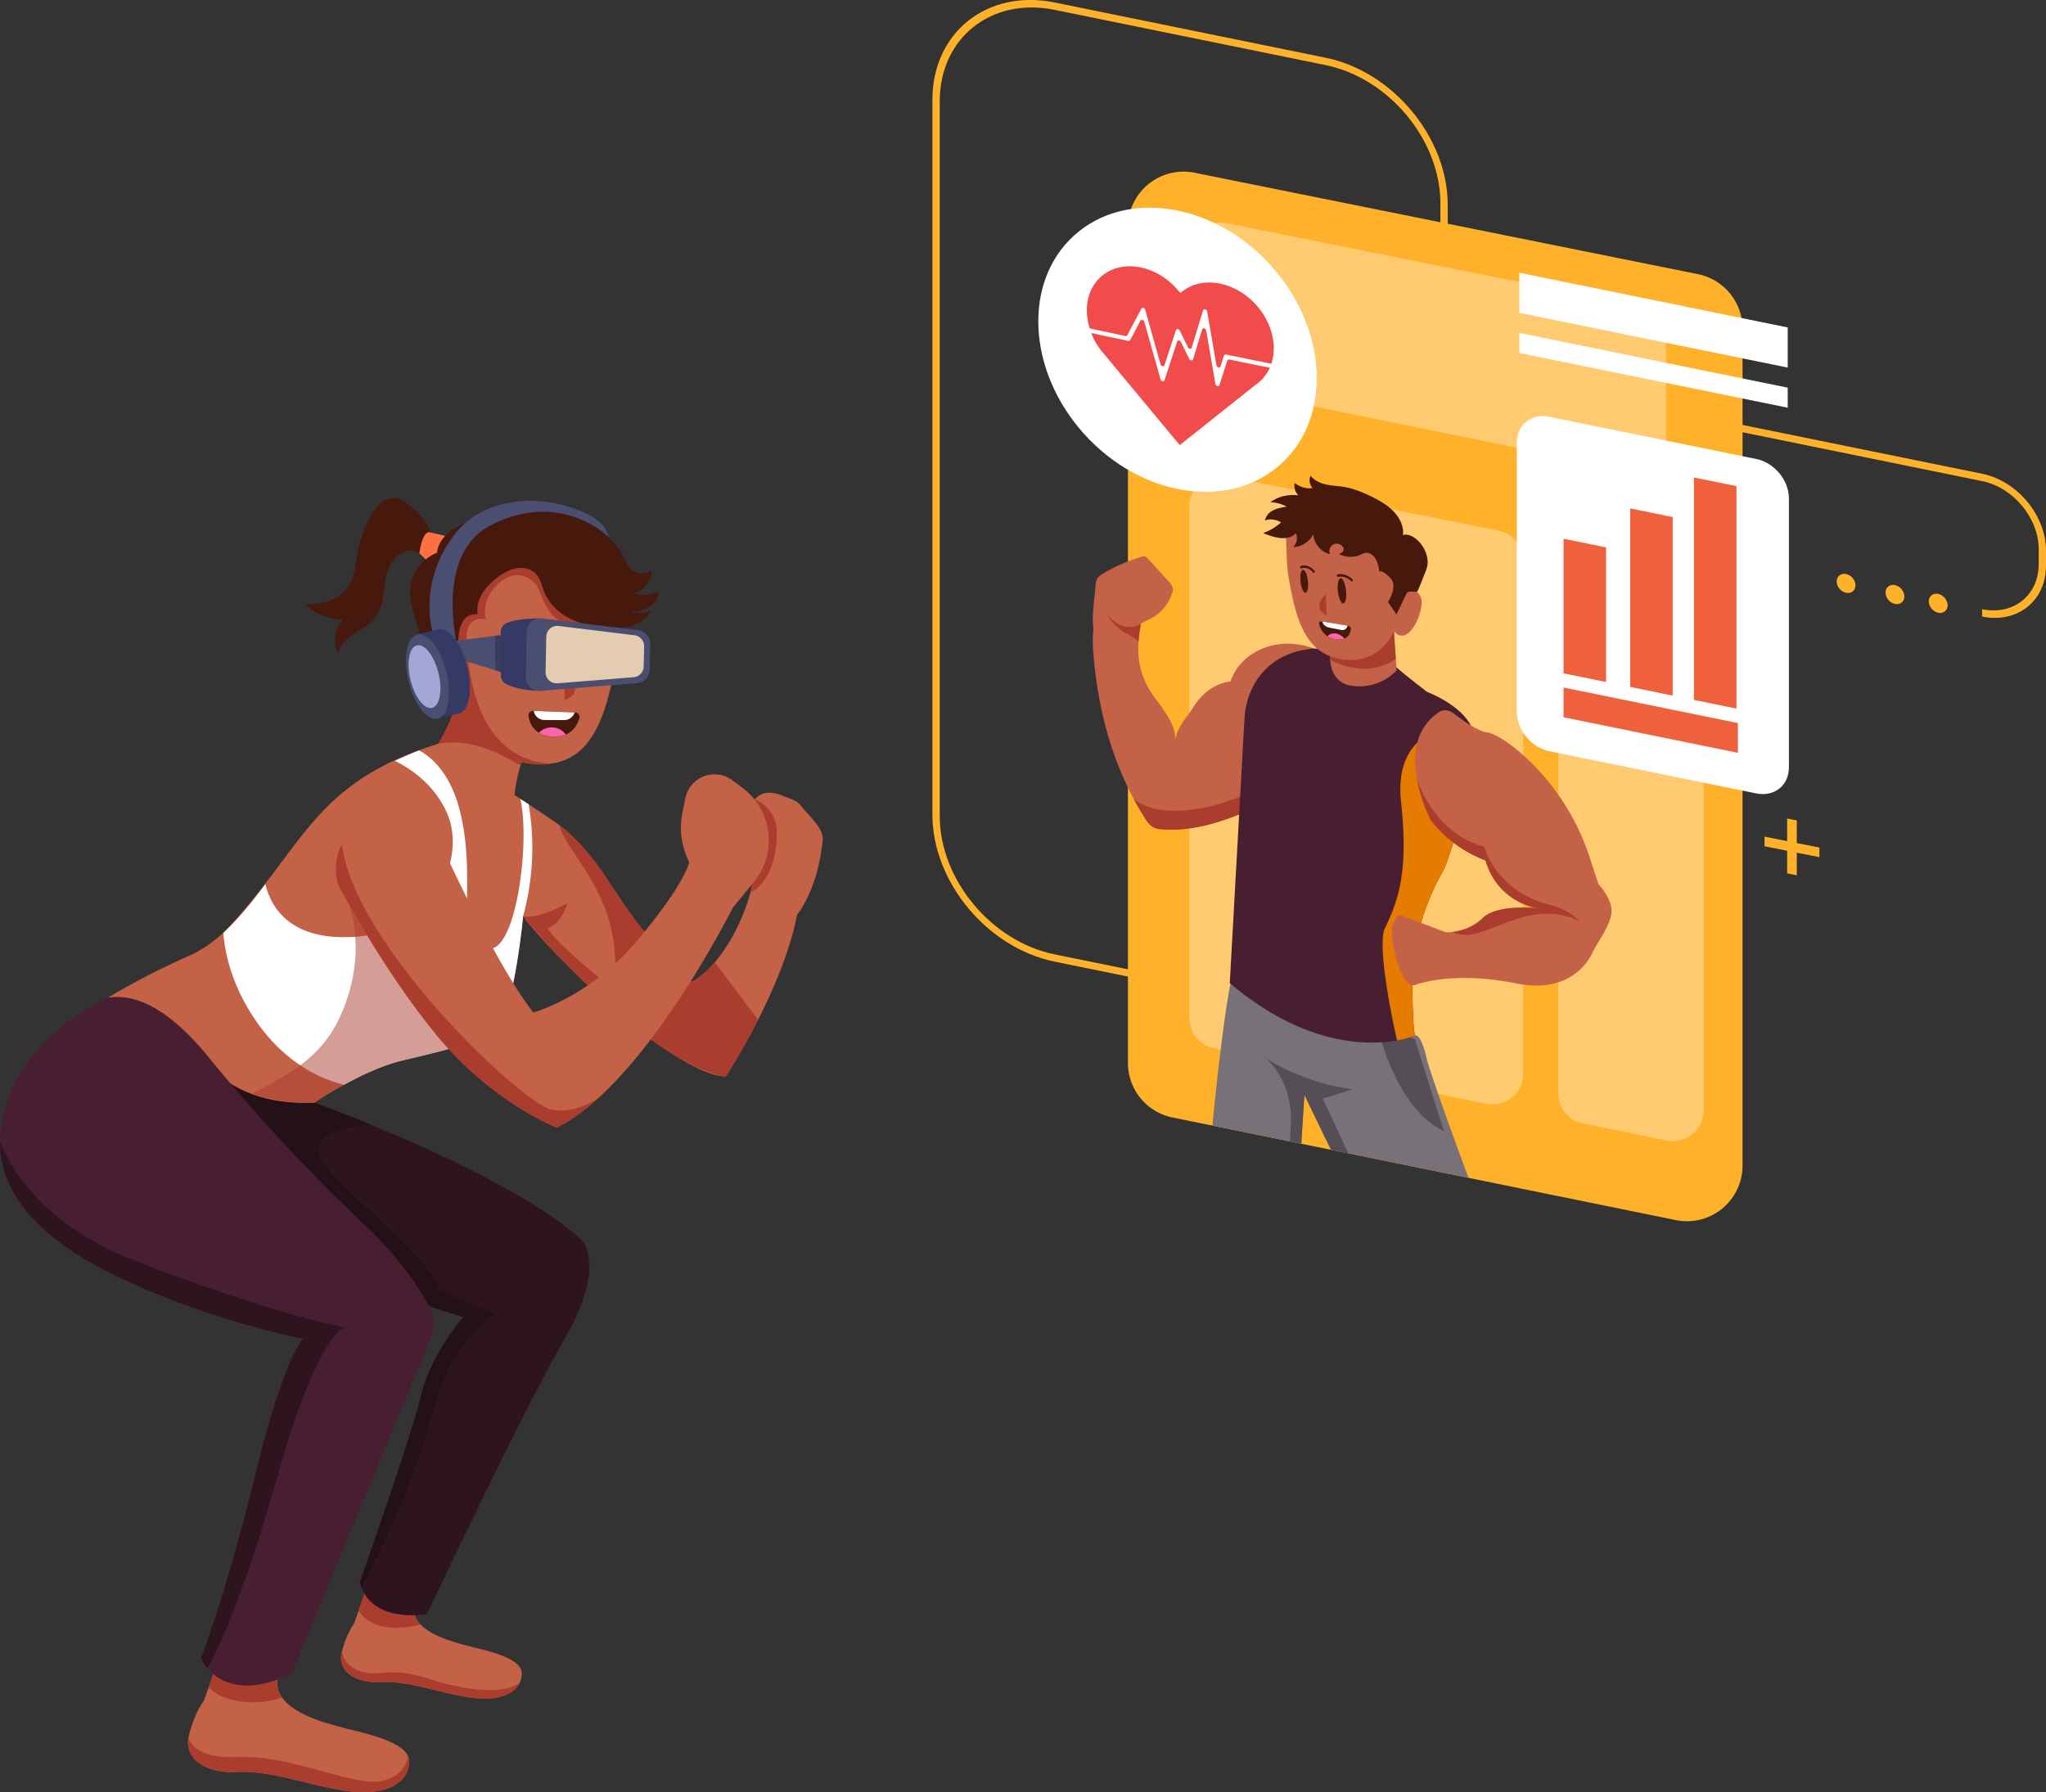 <svg xmlns="http://www.w3.org/2000/svg" viewBox="0 0 1723.78 1510.21"><rect x="0" y="0" width="1723.78" height="1510.21" fill="#333333" stroke="none"/><defs><linearGradient id="linear-gradient" x1="1306" y1="691.69" x2="790.63" y2="691.69" gradientUnits="userSpaceOnUse"><stop offset="0"/><stop offset=".07" stop-color="#131313"/><stop offset=".54" stop-color="#919191"/><stop offset=".85" stop-color="#e0e0e0"/><stop offset="1" stop-color="#fff"/></linearGradient><linearGradient id="linear-gradient-2" x1="1073.11" y1="502.9" x2="557.74" y2="502.9" gradientUnits="userSpaceOnUse"><stop offset="0" stop-color="#dfdddb"/><stop offset=".47" stop-color="#e7a56e"/><stop offset=".83" stop-color="#ed7c1f"/><stop offset="1" stop-color="#ef6c00"/></linearGradient><filter id="luminosity-noclip" x="692.28" y="-9192" width="618.33" height="32766" filterUnits="userSpaceOnUse" color-interpolation-filters="sRGB"><feFlood flood-color="#fff" result="bg"/><feBlend in="SourceGraphic" in2="bg"/></filter><filter id="luminosity-noclip-2" x="692.28" y="381.91" width="618.33" height="619.56" filterUnits="userSpaceOnUse" color-interpolation-filters="sRGB"><feFlood flood-color="#fff" result="bg"/><feBlend in="SourceGraphic" in2="bg"/></filter><mask id="mask" x="692.28" y="-9192" width="618.33" height="32766" maskUnits="userSpaceOnUse"/><mask id="mask-2" x="459.39" y="193.12" width="618.33" height="619.56" maskUnits="userSpaceOnUse"><g style="filter:url(#luminosity-noclip-2)"><g style="mask:url(#mask)" transform="translate(-232.89 -188.79)"><path style="fill:url(#linear-gradient);mix-blend-mode:multiply" d="m692.28 717.77.55 45.29 617.35 238.41.43-619.56-618.33 335.86z"/></g></g></mask><style>.cls-4{fill:#ffb129}.cls-5{fill:#c36247}.cls-6{fill:#ab3d2f}.cls-7{fill:#2e141f}.cls-9{fill:#fff}.cls-10{fill:#471f30}.cls-12{fill:#47180c}.cls-14{fill:#ff63ae}.cls-15{fill:#4a4f72}.cls-16{fill:#343a63}.cls-20{fill:#ffca70}.cls-22{fill:#564e56}.cls-25{fill:#ef613d}</style></defs><g style="isolation:isolate"><g id="Layer_2" data-name="Layer 2"><path id="plus" class="cls-4" d="m1532.87 714.19-19.07-3.8v-19.06l-8.11-1.61v19.06l-19.06-3.8v8.12l19.06 3.79v19.07l8.11 1.61v-19.06l19.07 3.79v-8.11z"/><path class="cls-5" d="M672.5 1598.88a17.78 17.78 0 0 1-1.79 7.93c-4.62 9.51-18.09 15.19-38.47 12.8-25.57-3-54.37-14.73-77.28-13.39s-38.21-9.37-34.09-25.42l.12-.49c4.12-15.71 10.16-23.26 10.16-23.26l3.82-10.86 5.59-15.89c20.57-14.39 42 8.35 42 8.35-2.44 7.74-.11 13.95 4.58 18.93 10.57 11.17 33.06 16.13 40.38 18.21 10.6 3.01 44.98 9.03 44.98 23.09Z" transform="translate(-232.89 -188.79)"/><path class="cls-6" d="M587.16 1557.58a68.59 68.59 0 0 1-30.46 2 32.6 32.6 0 0 1-21.73-13.4l5.59-15.89c20.57-14.39 42 8.35 42 8.35-2.42 7.75-.09 13.96 4.6 18.94ZM670.71 1606.82c-4.62 9.51-18.09 15.19-38.47 12.8-25.57-3-54.37-14.73-77.28-13.39s-38.21-9.37-34.09-25.42l.12-.49c1.17 5.74 4.67 12.83 14.44 16.38 18 6.55 22.37-4.91 60 7.09 29.44 9.38 60.87 13.44 75.28 3.03Z" transform="translate(-232.89 -188.79)"/><path class="cls-7" d="M709.22 1315.69C672.39 1379.53 592.58 1549 592.58 1549s-43.46 7.8-55-22.26a37.89 37.89 0 0 1-1.48-4.76s43-121.53 51.56-157.14 35.61-66.29 35.61-66.29l-178-55.24-105.58-132.6s23.33-83.48 82.26-54 76.1 61.29 76.1 61.29 19.05 6.88 46.62 18.23c52.23 21.49 135 59 176.82 96 0-.01 24.51 19.63-12.27 83.46Z" transform="translate(-232.89 -188.79)"/><path d="M651.1 1296.87s-36.83 15.56-54 82.66c-13.79 53.87-46 122-59.5 147.17a37.89 37.89 0 0 1-1.48-4.76s43-121.53 51.56-157.14 35.61-66.29 35.61-66.29l-178-55.24-105.58-132.6s23.33-83.48 82.26-54 76.08 61.33 76.08 61.33 19.05 6.88 46.62 18.23c-22.64 2.28-59.34 10.66-36 37 31.93 36 89.22 78.58 93.3 102.31Z" transform="translate(-232.89 -188.79)" style="fill:#241017"/><path class="cls-5" d="M925.87 898.05c-4.16 41.08-21.45 61.62-21.45 61.62-8.67 45.72-37.65 101.23-60.16 136.27-47.79-2.44-154.73-112-170.65-135.05-3.62 28.14-5.84 58.42-17.19 84.72-17.54 25.7-51.37 27.38-84.71 36.83-21.78 4.24-61.82 26.58-73.66 35.6-112.94 4.61-106.52-95.88-174.31-88.4 1-.63 27.75-17.52 68.73-35.59 10.27-4.54 19.66-11.16 28.5-19.2 68.08-70.61 73.72-126.09 181.16-159.37.41 2 78.08 51.62 101.84 68.41 25.39 20 36.29 40 55.57 68.41 23.33 34.38 56.48 63.84 56.48 63.84 28.36-16.25 46.73-60.85 50.34-81l-9.83-38.05c4.83-16.61 6.82-47.11 32.48-39 5.44 2.38 15 4.51 18.63 9.61 5.63 7.75 20.49 19.3 18.23 30.35Z" transform="translate(-232.89 -188.79)"/><path class="cls-6" d="M871.57 1048.15a574.57 574.57 0 0 1-13.45 24.9c-8.07 14.13-13.86 22.89-13.86 22.89-29.26-5.55-63.26-29.31-93.19-55.41q-1.79-1.54-3.54-3.12c18.34-87.56-35.46-124.31-43.53-153.52 25.4 20 36.3 40 55.58 68.41 23.33 34.38 56.48 63.84 56.48 63.84a87.19 87.19 0 0 0 19.11-16.45Z" transform="translate(-232.89 -188.79)"/><path class="cls-9" d="M673.61 960.89v.41c-.07.65-.21 2.05-.43 4 0 .21 0 .43-.07.66 0 .44-.1.92-.16 1.42l-.06.49c0 .39-.08.8-.13 1.23l-.06.5v.2c0 .26 0 .52-.08.78l-.09.69c0 .34-.07.67-.12 1q-.15 1.28-.33 2.67c0 .23 0 .45-.08.68-.17 1.39-.36 2.86-.57 4.39a6.18 6.18 0 0 1-.07.62c-.09.62-.17 1.26-.26 1.9 0 .24-.07.48-.09.71-.08.53-.15 1.06-.22 1.61-.14.94-.27 1.91-.42 2.89s-.32 2.22-.48 3.34c-.09.57-.17 1.14-.26 1.71q-.46 3-1 6.11l-.3 1.76c0 .19-.06.39-.1.58-.49 2.93-1 5.88-1.57 8.8-.19 1-.39 2.08-.6 3.11s-.46 2.25-.69 3.36-.46 2.13-.69 3.17c-.11.53-.24 1-.35 1.57l-.36 1.56c-.12.5-.24 1-.37 1.52-.25 1-.49 2-.74 3s-.48 1.81-.72 2.68c-1 3.63-2.07 7-3.19 9.94-.14.39-.29.76-.44 1.13v.11c-.17.4-.33.8-.5 1.18 0 .11-.09.21-.13.32-.12.27-.24.54-.37.81l-.53 1.13c-.16.33-.33.64-.49.95-2.92 5.5-7.71 10.06-13.84 14-17.12 10.87-44.66 16.53-70.86 22.86-17.36 4.19-35.33 12.76-49.16 20.44a117.14 117.14 0 0 1-34.59-15l-2.06-1.35c-13.45-9-27.67-22.19-40.24-41.7-17.09-26.53-23.19-51-24.7-69.94 12.58-11.45 24-25.78 35.44-41.08 4.78 19.63 19.64 43.54 63.46 44.68h1.92c3.57 0 7-.07 10.38-.31a103.93 103.93 0 0 0 25.94-5.13 88.67 88.67 0 0 0 9.71-3.94c41.47-19.67 54.71-65.92 41.55-95.38-10.78-24.11-30.55-37.28-43.8-43.76 7.71-3.69 14.7-6.64 20.33-8.86 11.82 6.4 28.3 21.48 35.74 56.71 12.28 58.11-6.55 99 20.46 109.68 24.74 9.74 37.8-87.62 29.13-125.44l7 4.4a219.48 219.48 0 0 1-4.69 94.43Z" transform="translate(-232.89 -188.79)"/><path class="cls-5" d="M577.61 1673c0 17.18-18 29-49.26 25.37s-66.5-18-94.54-16.37c-26.86 1.57-45.13-10.38-42.21-28.66.13-.8.3-1.62.51-2.45 5-19.64 12.58-29 12.58-29l4-11.27 7.55-21.47c25.17-17.6 51.41 10.23 51.41 10.23-2.5 7.87-.94 14.45 3 19.94 11.32 15.94 42.41 22.75 52 25.49 11.84 3.36 48 9.82 54.12 24a10.53 10.53 0 0 1 .84 4.19Z" transform="translate(-232.89 -188.79)"/><path class="cls-6" d="M858.13 1073.05c-8.08 14.12-13.87 22.89-13.87 22.89-71.21-13.5-170.65-135.05-170.65-135.05 12.69 2.87 37.24-11 37.24-11-4.91 17.18-16.37 21.28-16.37 21.28C702.67 988.32 814 1075.89 833.62 1080c8.05 1.66 16.77-2 24.51-6.95ZM470.58 1619.23a74.2 74.2 0 0 1-30.64 3.66c-16.53-1.27-25.95-6.81-31.29-12.36l7.55-21.47c25.17-17.6 51.41 10.23 51.41 10.23-2.5 7.87-.94 14.45 2.97 19.94ZM577.61 1673c0 17.18-18 29-49.26 25.37s-66.5-18-94.54-16.37c-26.86 1.57-45.13-10.38-42.21-28.66 3 7.61 12.36 17.33 40.7 16 45.84-2.19 97.12 25.1 122.23 20.19 15.42-3 20.54-13.25 22.2-20.69a10.53 10.53 0 0 1 .88 4.16Z" transform="translate(-232.89 -188.79)"/><path class="cls-10" d="m595.92 1316.09-117.51 283.2c-41.41 19.44-61.88 5.72-70.61-4.72a34.54 34.54 0 0 1-5.51-8.78s20.88-52.79 45.43-153.46 40.51-115.41 40.51-115.41-82.25-16-159.59-54c-62-30.51-95.61-67.32-95.75-111.72a103.59 103.59 0 0 1 6.12-34.38c20.88-60.15 84.71-87.17 84.71-87.17 29.94-5.25 59.88 19.39 84.34 49.3a1505 1505 0 0 0 133.5 143.41c28.38 26.69 44.85 52.42 53 67.48a30.55 30.55 0 0 1 1.36 26.25Z" transform="translate(-232.89 -188.79)"/><path class="cls-7" d="M524.23 1307.51c-.54 0-22.54.79-58.09 126.86-25.32 89.74-46.18 137.83-58.34 160.2a34.54 34.54 0 0 1-5.51-8.78s20.88-52.79 45.43-153.46 40.51-115.41 40.51-115.41-82.25-16-159.59-54c-62-30.51-95.61-67.32-95.75-111.72 12.13 29 42 72.33 115.39 100.67 117.59 45.4 174.92 55.46 175.95 55.64Z" transform="translate(-232.89 -188.79)"/><path class="cls-6" d="M522.65 934.28c-2-7.81-1.91-16.5.78-26.17.9-3.26.48 5.8-.78 26.17ZM751.07 1040.53c-4.81-4.18-9.49-8.42-14.05-12.66 4.34 2.47 8.07 4.67 10.66 6.28a7.1 7.1 0 0 1 3.39 6.38Z" transform="translate(-232.89 -188.79)"/><path d="M642.58 1059.58c-17.12 10.87-44.66 16.53-70.86 22.86-17.36 4.19-35.33 12.76-49.16 20.44C508 1111 498.05 1118 498.05 1118a147.06 147.06 0 0 1-47.34-6.12l-.92-.28c-1.35-.41-2.69-.85-4.06-1.32 13-7.18 27.18-14.1 40.18-23.83 13.19-9.86 25.19-22.6 33.7-41.43 11.47-25.39 13.94-48.24 12.56-66.88-2.3-31-15.29-50.43-15.29-50.43l.54-1.64 50.4 43 68.55 58.49Z" transform="translate(-232.89 -188.79)" style="opacity:.5;fill:#ab3d2f;mix-blend-mode:multiply"/><path class="cls-6" d="M887.36 890.64c0 24.39-8.51 43.57-22.45 50.51 1-3.79 1.45-6 1.45-6l-9.83-38.05 6.78-25.75a19.39 19.39 0 0 1 5.43-9.17c7.74 3.54 18.62 11.58 18.62 28.46Z" transform="translate(-232.89 -188.79)"/><path class="cls-5" d="M880.34 902.57A55.48 55.48 0 0 1 868.05 932l-17.66 21.49s-53.5 107-114.53 161.62c-11.18 10-22.61 18.25-34 23.76 0 0-54-20.87-100.67-77.34S517.7 933.89 517.7 933.89s-5.87-16.95 3.29-33.75c3.41-6.25 8.91-12.48 17.57-17.81 31.92-19.64 55.25 2.45 66.3 18.41 0 0 45.42 100.67 77.34 141.18 0 0 46.66-12.28 87.17-60.15s44.19-66.3 44.19-66.3l-1.45-3.27a64.29 64.29 0 0 1-4.23-39l2.44-11.86a25.07 25.07 0 0 1 19-19.42 25.13 25.13 0 0 1 20.51 4.32l8.45 6.29a55.34 55.34 0 0 1 22.06 50.04Z" transform="translate(-232.89 -188.79)"/><path class="cls-6" d="M735.86 1115.15c-11.18 10-22.61 18.25-34 23.76 0 0-54-20.87-100.67-77.34S517.7 933.89 517.7 933.89s-5.87-16.95 3.29-33.75c10 84.3 149 215.86 175.13 223.22 13.47 3.79 28.23-1.73 39.74-8.21Z" transform="translate(-232.89 -188.79)"/><path class="cls-5" d="M671.88 832.29A127 127 0 0 0 666 878.1s-55.59-12-63-54.46a54.5 54.5 0 0 1-.8-8.15s18.35-28.24 20.8-61.39c0 0 65.07 11 66.3 45.42 0 0-10.46 11.48-17.42 32.77Z" transform="translate(-232.89 -188.79)"/><path class="cls-6" d="M689.3 799.52s-11 12.78-18 34.11c-10-4.6-36.7-23.94-69.16-18.15-.46-2.59.07 2.84 0 0 0 0 18.42-28.24 20.87-61.39-.01.01 65.06 11.06 66.29 45.43Z" transform="translate(-232.89 -188.79)"/><path class="cls-12" d="M595.45 637.47s-1.09-10.91-21.28-25.65-37.65 19.65-42 54.57-42 31.65-42 31.65c8.31 8.27 20.3 13.24 32 12.41a27.15 27.15 0 0 0-4.83 29c1.9-7.35 8.18-12.67 14.5-16.88s13.23-8 17.68-14.13c4.76-6.59 6.06-15 7.12-23.06s2.14-16.45 6.59-23.26 13.38-11.45 20.87-8.29c1.46.61 2.92 1.51 4.49 1.33a6.47 6.47 0 0 0 2.88-1.35c3.08-2.15 6-4.68 7.8-8s-1.89-5.12-3.82-8.34Z" transform="translate(-232.89 -188.79)"/><path d="m614.54 641.84-19.09-4.37s-6-3.82-9.28 17.46l13.1 12.55Z" transform="translate(-232.89 -188.79)" style="fill:#ff7043"/><path class="cls-5" d="M756.08 691c-.18 7.29-.55 15-.9 23.26v.22c0 .52 0 1-.07 1.55-.05 1-.09 2-.14 3.08v.97c-.24 5.93-1 13.43-2 20-.27 1.91-.6 3.76-.9 5.43-2.19 12-4.57 23.15-7.44 33.14-8.69 30.26-21.87 50.11-47.85 53.68a65.88 65.88 0 0 1-11.69.55c-.92 0-1.81-.13-2.73-.24-1.6-.21-3.18-.5-4.82-.72a70.3 70.3 0 0 1-7.89-1.45 67.55 67.55 0 0 1-11.91-4.11 62.64 62.64 0 0 1-6.47-3.38 11.26 11.26 0 0 1-1-.63q-2.07-1.28-4-2.65c-20.6-14.63-28.38-36.68-28.38-36.68-19.32 19.12-40.49-37-34.61-50.11 5.78-12.92 17.44-2.95 18-2.5C587 704 587.32 630.18 669.51 626.67c44.25-1.88 82.21 19 86.54 58.56a43.6 43.6 0 0 1 .03 5.77Z" transform="translate(-232.89 -188.79)"/><path class="cls-6" d="m709.49 751.69-1.21 27s20.13-4.07 1.21-27Z" transform="translate(-232.89 -188.79)"/><path class="cls-12" d="M695.58 743.74c-.77 8.73-3.79 15.59-6.73 15.33s-4.69-7.55-3.92-16.28 3.79-15.58 6.73-15.32 4.7 7.53 3.92 16.27Z" transform="translate(-232.89 -188.79)"/><ellipse class="cls-12" cx="735.13" cy="740.14" rx="14.4" ry="4.85" transform="rotate(-84.91 515.554 773.022)"/><path class="cls-12" d="M709.57 807.83a27.48 27.48 0 0 1-22.6-1.57c-6.18-3.76-8.17-9.9-8.78-14.09a3.77 3.77 0 0 1 3.81-4.34h.6l34.4 1.35h.7A3.7 3.7 0 0 1 721 794c-1.24 4.37-4.29 10.79-11.43 13.83Z" transform="translate(-232.89 -188.79)"/><path class="cls-9" d="m708.21 795.58-16.78-.1a9.06 9.06 0 0 1-8.83-7.63l34.4 1.33a9.25 9.25 0 0 1-8.79 6.4Z" transform="translate(-232.89 -188.79)"/><path class="cls-14" d="M709.57 807.83a27.48 27.48 0 0 1-22.6-1.57 14.33 14.33 0 0 1 11.35-4.47 13.93 13.93 0 0 1 11.25 6.04Z" transform="translate(-232.89 -188.79)"/><path class="cls-12" d="M677.2 728.25a15.6 15.6 0 0 1 16-1.94 1.57 1.57 0 0 0 2-.91 1.58 1.58 0 0 0-.91-2 18.72 18.72 0 0 0-19.07 2.47c-1.57 1.25.44 3.64 2 2.39ZM726.32 726.84a11.21 11.21 0 0 1 13.6-2 1.62 1.62 0 0 0 2.18-.37 1.58 1.58 0 0 0-.37-2.18 14.41 14.41 0 0 0-18 2.72 1.57 1.57 0 0 0 .37 2.17 1.6 1.6 0 0 0 2.18-.37Z" transform="translate(-232.89 -188.79)"/><path class="cls-6" d="M756.08 691c-.18 7.29-.55 15-.9 23.26v.22c0 .52 0 1-.07 1.55-.05 1-.09 2-.14 3.08v.42c-9.57.18-30.14-.06-44.36-4.53-19.1-6-21.83-29.47-26.73-34.38s-16.38-13.63-31.66.55-9.81 29.47-9.81 29.47-18-4.91-16.38 18.55 6.54 98.61 70.74 103.1a65.88 65.88 0 0 1-11.69.55c-.92 0-1.81-.13-2.73-.24-1.6-.21-3.18-.5-4.82-.72a70.3 70.3 0 0 1-7.89-1.45 67.55 67.55 0 0 1-11.91-4.11 62.64 62.64 0 0 1-6.47-3.38 11.26 11.26 0 0 1-1-.63q-2.07-1.28-4-2.65c-20.6-14.63-28.38-36.68-28.38-36.68-19.32 19.12-40.49-37-34.61-50.11 5.78-12.92 17.44-2.95 18-2.5C587 704 587.32 630.18 669.51 626.67c44.25-1.88 82.21 19 86.54 58.56a43.6 43.6 0 0 1 .03 5.77Z" transform="translate(-232.89 -188.79)"/><path class="cls-12" d="m601.19 730.29 12.81 30 7.09-13.1s-9.82-42 14.19-40.92c-1.9-12.9 7.5-24.49 18.18-32 4.6-3.22 9.72-5.94 15.28-6.72s11.65.64 15.54 4.69c4.07 4.24 5.12 10.43 7.36 15.86 4 9.69 12.22 17.27 21.6 22s19.9 6.74 30.36 7.55c7.07.54 14.3.54 21.1-1.47s13.19-6.24 16.55-12.48a31.28 31.28 0 0 1-17.07.9c5.33-.63 10.78-1.56 15.4-4.29s8.3-7.65 8.15-13a31.15 31.15 0 0 1-21.32 1.52A20.39 20.39 0 0 0 782 669.61a14.17 14.17 0 0 1-17.9-1.67c-2.25-2.36-3.58-5.44-5.08-8.35-11.42-22.24-34.78-37-59.39-41.4s-50.22.6-73.2 10.46c-5.83 2.51-11.61 5.37-16.35 9.59s-8.4 10-9 16.29a36.46 36.46 0 0 0-22.74 32.06c-.24 7.52 1.91 14.9 4 22.12l5.46 18.62c4.51-1.71 9.78-.23 13.39 2.96Z" transform="translate(-232.89 -188.79)"/><path class="cls-15" d="M598.31 724.77s-15.14-42.56 17.19-85.12c29-38.23 88.15-33.53 118.85-13.78A27.91 27.91 0 0 1 746 641.56s-39.69-40.37-99-10.5c-51.92 26.14-26.6 112.13-26.6 112.13S604 733 598.31 724.77Z" transform="translate(-232.89 -188.79)"/><path class="cls-15" d="m430.01 534.19-12.98 1.61-37.69 4.68 6.95 14.73 31.05 9.6 11.98 3.7.69-34.32z"/><ellipse class="cls-16" cx="610.73" cy="754.68" rx="16.34" ry="36.51" transform="rotate(-13.63 -295.813 1634.405)"/><path class="cls-16" transform="rotate(-13.63 -304.013 1636.268)" d="M592.63 720.15h19.83v72.77h-19.83z"/><ellipse class="cls-15" cx="592.94" cy="758.99" rx="16.34" ry="36.51" transform="rotate(-13.63 -313.6 1638.73)"/><ellipse cx="590.48" cy="758.99" rx="12.13" ry="27.09" transform="rotate(-13.63 -316.062 1638.733)" style="fill:#a2a7d6"/><path style="fill:#383d5e" d="m430.01 534.19-.69 34.32-11.98-3.7-.31-29.01 12.98-1.61z"/><path class="cls-16" d="M689.51 709.89s-19-.48-29.57 3.77a8.45 8.45 0 0 0-5.15 7.89v36.08a8.43 8.43 0 0 0 4.8 7.72c5.33 2.44 15.08 5.68 29.16 5.59Z" transform="translate(-232.89 -188.79)"/><path class="cls-15" d="m770.06 764.41-81.31 6.53a11.71 11.71 0 0 1-12.83-12.13l.71-37.27a11.69 11.69 0 0 1 12.88-11.65l81.07 9.92A11.83 11.83 0 0 1 780.75 732l-.47 20.83a11.78 11.78 0 0 1-10.22 11.58Z" transform="translate(-232.89 -188.79)"/><path d="m767.11 759.42-64.39 5.16a9.27 9.27 0 0 1-10.16-9.6l.56-29.51a9.26 9.26 0 0 1 10.2-9.23l64.2 7.86a9.37 9.37 0 0 1 8.06 9.67l-.38 16.49a9.34 9.34 0 0 1-8.09 9.16Z" transform="translate(-232.89 -188.79)" style="fill:#e4ccb0"/><path class="cls-4" d="M1902.86 708.33v-6.17c26.27 5.36 47.64-11.65 47.64-37.92v-12.68c0-26.27-21.37-52-47.64-57.36l-304.34-62.06V526l304.34 62c29.67 6.05 53.81 35.11 53.81 64.77v12.73c0 29.66-24.14 48.88-53.81 42.83Z" transform="translate(-232.89 -188.79)" id="frameTwoo"/><path class="cls-4" d="m1243.46 1024-122-24.89c-56.77-11.58-103-67.17-103-123.94V272.88c0-56.77 46.18-93.53 103-82l228.25 46.55c56.71 11.57 102.89 67.21 102.89 123.97v71.33l-6.16-1.26v-71.33c0-53.36-43.42-105.63-96.78-116.51l-228.25-46.54c-53.37-10.88-96.78 23.68-96.78 77v602.38c0 53.37 43.41 105.63 96.78 116.52l122 24.88Z" transform="translate(-232.89 -188.79)" id="frameOne"/><path class="cls-4" d="M1701 465.74V1171a46.85 46.85 0 0 1-56.21 45.91l-424.09-86.48a46.86 46.86 0 0 1-37.5-45.91V380.27a46.85 46.85 0 0 1 56.11-45.93l424.1 85.46a46.87 46.87 0 0 1 37.59 45.94Z" transform="translate(-232.89 -188.79)"/><path class="cls-20" d="M1516.27 661.44v431.88a26 26 0 0 1-31.23 25.51l-229.39-46.78a26 26 0 0 1-20.82-25.5V615.67a26 26 0 0 1 31.17-25.53l229.39 45.77a26 26 0 0 1 20.88 25.53ZM1668.27 692.34v432a26 26 0 0 1-31.23 25.5l-70.53-14.38a26 26 0 0 1-20.83-25.51V678a26 26 0 0 1 31.23-25.51l70.53 14.39a26 26 0 0 1 20.83 25.46ZM1636.56 472.54v87.36a26 26 0 0 1-31.22 25.5l-349.69-71.31a26 26 0 0 1-20.82-25.5v-86.28a26 26 0 0 1 31.17-25.52L1615.66 447a26 26 0 0 1 20.9 25.54Z" transform="translate(-232.89 -188.79)"/><ellipse class="cls-9" cx="1224.97" cy="483.53" rx="105.95" ry="129.86" transform="rotate(-42.09 863.163 691.777)"/><g id="man"><path class="cls-5" d="M1357.52 802.27a81.3 81.3 0 0 1-8.31 24.59c-1 1.84-2 3.69-3.14 5.57-8.16 13.33-17.72 18.19-31.68 25.22-30 15-66.69 33.08-103.12 29.9a16.26 16.26 0 0 1-6.42-1.55 18.37 18.37 0 0 1-6.49-6.5q-5.5-8.57-10.27-17.46c-21.2-39.54-31.42-83.28-34.37-127.68-.69-10.44.82-28.64 7.36-35.27s26.72.38 34.51 8.72c-.48 2.23-1 4.5-1.43 6.89a116.62 116.62 0 0 0-2.08 14.92c-1 14.23 1.24 30.27 13.67 47 7.84 10.55 19 25 17 36.28 3-13.4 8.6-17.15 15.55-28.27s17.66-19.93 31.28-21.61c9.4-27.28 42.9-39.54 72.81-26.68l13.52 21c6.34 15 4.25 30.57 1.61 44.93Z" transform="translate(-232.89 -188.79)"/><path class="cls-5" d="M1155.87 682.51a15.71 15.71 0 0 1 1.1-5.46c1.1-2.3 3.27-3.72 5.41-5a140.86 140.86 0 0 1 32.51-14.19 4.65 4.65 0 0 1 2.29-.25 6.89 6.89 0 0 1 3.25 2.39l16.72 18.31c1.64 1.8 3.38 3.77 3.8 6a8.59 8.59 0 0 1-.54 4.35 36.68 36.68 0 0 1-16.23 20.34c-5.37 3.13-11.84 5.12-15.21 10.36-2.57 4-3.15 9.69-7 12.37a13.77 13.77 0 0 1-6.61 1.93c-8.82.82-19.3-2.79-21-13.16-1.97-12.27.57-26.27 1.51-37.99Z" transform="translate(-232.89 -188.79)"/><path class="cls-6" d="M1349.21 826.86c-1 1.84-2 3.69-3.14 5.57-8.16 13.33-17.72 18.19-31.68 25.22-30 15-66.69 33.08-103.12 29.9a16.26 16.26 0 0 1-6.42-1.55 18.37 18.37 0 0 1-6.49-6.5q-5.5-8.57-10.27-17.46c14 10.66 32.37 12.09 57.84 7.65 26.64-4.62 70.65-25.69 103.28-42.83ZM1194.16 714.7a116.62 116.62 0 0 0-2.08 14.92 25.7 25.7 0 0 0-8.37-6.12c-11.51-5.09-18.77-17.29-19.22-18 .55.69 7.68 9.46 16.39 11.23a20.13 20.13 0 0 0 13.28-2.03Z" transform="translate(-232.89 -188.79)"/><path d="m1470.11 1181.3-115.8-23.62c-1.21-2.46-2.38-4.87-3.53-7.23-.32-.68-.67-1.36-1-2-.08-.19-.17-.36-.26-.54-.23-.49-.47-1-.7-1.46l-1.21-2.48c-.15-.32-.31-.64-.47-1-1.71-3.51-3.31-6.84-4.8-9.93-.23-.45-.45-.91-.67-1.35-5.09-10.51-8.69-18-9.59-19.83a1.54 1.54 0 0 1-.1-.24 1.14 1.14 0 0 1-.1-.19l-2.65 41.14-74.86-15.27c4.32-45.91 11.4-102.87 15.29-119.57.68-3 1.27-4.67 1.72-4.8 3.86-1.15 97 29.6 136.35 42.7 10.59 3.51 17.3 5.77 17.3 5.77s4.8-2.67 9.7 18.73c2.5 10.87 19.39 57.79 35.38 101.17Z" transform="translate(-232.89 -188.79)" style="fill:#787278"/><path class="cls-22" d="m1347.38 1114.59 21.5 46.06-14.57-3c-1.21-2.46-2.38-4.87-3.53-7.23-.32-.68-.67-1.36-1-2-.08-.19-.17-.36-.26-.54-.23-.49-.47-1-.7-1.46l-1.21-2.48c-.15-.32-.31-.64-.47-1-1.71-3.51-3.31-6.84-4.8-9.93-.23-.45-.45-.91-.67-1.35-5.09-10.51-8.69-18-9.59-19.83a1.54 1.54 0 0 1-.1-.24 1.14 1.14 0 0 1-.1-.19l-2.65 41.14-9.52-1.94c.26-5.36.51-10.56.73-15.41 1.58-35.31-19.87-53.81-21.16-54.9 34.28 22.47 73.42 26.36 73.42 26.36ZM1393.78 1055.33s14.84 67.66 55.66 86.6l-24.52-77.58Z" transform="translate(-232.89 -188.79)"/><path class="cls-10" d="M1269 1017.19c62.9 53.18 116 52.75 140.88 48.31a75 75 0 0 0 15.14-4.1s-2.19-6.28-2.19-47.84 19-79.25 25.53-90.3c5.22-8.81 19.26-57.07 24.74-89.57a135.72 135.72 0 0 0 2.23-20.85c0-26.24-40.1-41-40.1-41s-28.44-21.84-29.16-24.18-1.46-26.54-1.46-26.54c-16-18.58-46.66-10.25-46.66-10.25l.73 24.94-20.42-.51-6.77 1.16c-19.62 3.35-35.42 15.12-43.79 32.62a67.28 67.28 0 0 0-6.33 25.39Z" transform="translate(-232.89 -188.79)"/><path d="M1409.89 1065.5a75 75 0 0 0 15.14-4.1s-2.19-6.28-2.19-47.84 19-79.25 25.53-90.3c5.22-8.81 19.26-57.07 24.74-89.57l-17.62-32.13s-48.75 2.71-42.19 63.1-2.9 83.89-13.69 106.53c-5.88 12.36 3.54 64.69 10.28 94.31Z" transform="translate(-232.89 -188.79)" style="fill:#e57c00"/><path class="cls-5" d="M1590.64 956.11c.37 11.14-12.6 27.53-16.21 35.66s-20.23 34.56-64 25.72-72.9-3-85.2 1.17-20.82-37.1-19.53-47.61c0 0 3.11-14.41 9-10.36l36.52 13.75a36.27 36.27 0 0 0 5.17-.27 49.83 49.83 0 0 0 10.19-2.33 40.31 40.31 0 0 0 15.29-9.26c11.8-11.56 41.63-8.94 46.54-8.41-4.88-.81-34.13-6.93-44-40.36a105.28 105.28 0 0 1-46.25-34.19 132.12 132.12 0 0 1-8.5-21.8c-1-3.54-2-7.38-2.78-11.39-3.8-19.89-2.58-43.93 18.85-57.85 3.43-2.23 8.27-1.49 12.52 1.84 7.49 5.83 19.85 14.58 27.85 15.58 12.14 1.52 62.43 37.09 84.72 101.25l8.73 26.44s10.72 11.31 11.09 22.42ZM1353.54 744.8c.67 8.49 4.3 20.22 19 22a43.54 43.54 0 0 0 37-13.07l-.68-9.73-1.67-24c-15.46-24.25-52.49-19.14-52.49-19.14 6.09 17.65-.93 35-.93 35a40.09 40.09 0 0 0-.23 8.94Z" transform="translate(-232.89 -188.79)"/><path class="cls-6" d="M1353.54 744.8c26.72 13.7 46.08 5.68 55.34-.76l-1.67-24c-15.46-24.25-52.49-19.14-52.49-19.14 6.09 17.65-.93 35-.93 35a40.09 40.09 0 0 0-.25 8.9Z" transform="translate(-232.89 -188.79)"/><path class="cls-5" d="M1316.36 641.59c0 1.06.06 2.14.1 3.23.13 3.87.31 7.94.5 12.2v1.15c0 .69.07 1.36.1 2v.64c.16 3.94.68 9 1.32 13.4.17 1.28.39 2.54.6 3.69 1.43 8.21 3 15.83 4.89 22.79 5.32 19.65 13.23 33.87 28.13 40.42a45.26 45.26 0 0 0 10.32 3.1c.25.05.46.1.7.13.61.1 1.19.16 1.8.21 1 .08 2.09.09 3.17.17a43.29 43.29 0 0 0 5.19.11 38 38 0 0 0 7.82-1.12 32.76 32.76 0 0 0 4.27-1.35 6.06 6.06 0 0 0 .65-.28c.91-.37 1.78-.77 2.64-1.2 13.54-6.86 18.65-20.33 18.65-20.33 12.71 15.18 26.63-18.91 22.77-28.32-3.8-9.26-11.48-4.27-11.82-4 9.33-15.37 5.45-65.19-44.93-77.31-30.25-7.28-49.57-1.5-55.61 20.61a53.43 53.43 0 0 0-1.3 6.3 23.24 23.24 0 0 0 .04 3.76Z" transform="translate(-232.89 -188.79)"/><path class="cls-6" d="m1349.82 689.41.79 17.93s-13.23-5.34-.79-17.93Z" transform="translate(-232.89 -188.79)"/><ellipse class="cls-12" cx="1363.53" cy="686.61" rx="3.45" ry="10.65" transform="rotate(-6.37 -448.564 2685.123)"/><path class="cls-12" d="M1328.56 678.23c.47 5.3 2.26 9.77 4 10s2.8-3.93 2.34-9.24-2.26-9.76-4-10-2.8 3.94-2.34 9.24ZM1351.43 725a17.74 17.74 0 0 0 7 2.46 13.66 13.66 0 0 0 7.09-.57c3.85-1.55 5.08-5.13 5.46-7.65a3 3 0 0 0-2.37-3.19l-.37-.06-21.39-3.54-.44-.07a1.87 1.87 0 0 0-2.08 2.53 17 17 0 0 0 7.1 10.09Z" transform="translate(-232.89 -188.79)"/><path class="cls-9" d="m1352.28 717.54 10.44 2.06a4.43 4.43 0 0 0 5.49-3.62l-21.39-3.54a7.54 7.54 0 0 0 5.46 5.1Z" transform="translate(-232.89 -188.79)"/><path class="cls-14" d="M1351.43 725a17.74 17.74 0 0 0 7 2.46 13.66 13.66 0 0 0 7.09-.57 11.22 11.22 0 0 0-7.06-4.22c-3.09-.5-5.69.46-7.03 2.33Z" transform="translate(-232.89 -188.79)"/><path class="cls-12" d="M1371.06 678.33c-3-3-7.09-4.26-10.51-3.41a1.3 1.3 0 0 1-1.32-.87.88.88 0 0 1 .6-1.2c4.08-1 9.06.69 12.54 4.18 1 1-.28 2.34-1.31 1.3ZM1338.75 670.82c-2.17-2.86-6.18-4.23-8.94-3.12a1.2 1.2 0 0 1-1.44-.54c-.3-.48-.23-1.19.25-1.38 3.8-1.52 8.85.3 11.81 4.19a.94.94 0 0 1-.25 1.38 1.19 1.19 0 0 1-1.43-.53Z" transform="translate(-232.89 -188.79)"/><path class="cls-6" d="M1564 965.47c-1.24-.79-20.59-12.7-51.24-2.9-28.3 9.06-39.74 18.53-56.37 11.6a49.83 49.83 0 0 0 10.19-2.33 40.31 40.31 0 0 0 15.29-9.26c11.8-11.56 41.63-8.94 46.54-8.41-4.88-.81-34.13-6.93-44-40.36a105.28 105.28 0 0 1-46.25-34.19 132.12 132.12 0 0 1-8.5-21.8c-1-3.54-2-7.38-2.78-11.39 6.6 17.05 22.65 46.83 56.45 55.84 0 0 9.05 36.56 54.3 48.79.02 0 16.55 3.37 26.37 14.41Z" transform="translate(-232.89 -188.79)"/><path class="cls-12" d="m1418.23 688.25-8.81 18.3-7.17-10.55s9-13.24 1.89-20.35-9.43-5.32-9.43-5.32c.25-3.13-1.13-7.52-2.85-10.55s-5.1-5.5-8.16-5.24a12.84 12.84 0 0 0-4.4 1.68c-5.33 2.55-12.24 2.35-18.48-.53 2.26-.71 4.74-2.35 4-4.94a5.75 5.75 0 0 0-4-3.57c-5-1.45-9.3 3.49-7.46 8.49-7.37-1.4-14.1-9.62-13.86-16.94a19.52 19.52 0 0 1-17.33 11c3.22-2.36 4.29-7.23 2.56-11.64-3 3.39-7.93 4.51-12.88 4.07S1302 640 1297.09 638a45.51 45.51 0 0 0 15.13-9c-4.38-2.64-9.57-3.26-13.6-1.63a12.52 12.52 0 0 1 7-8.59c3.41-1.72 7.38-2.41 11.3-3.08a30.54 30.54 0 0 0-13.75-3.68c6.35-4.76 14.78-6.86 23.52-5.86-2.7-2.92-3.9-7.1-3-10.38 4.51 3.51 10.19 5.11 15 4.22-2.54-3-3.21-7.34-1.55-10.15 3.37 4 8.28 6.15 13 7.2s9.34 1.13 14 1.85c8.65 1.32 17.27 4.79 25.57 9 6.43 3.22 12.88 7 17.89 12.48s8.39 13 7.19 19.31c4.7-1.62 10.73 2 14.53 6.58 4.59 5.5 7.18 12.73 6.17 18.92a30.89 30.89 0 0 1-2.07 6.51c-2 4.92-6 16-6.94 15.89-2.82-.39-6.6-.69-8.25.66Z" transform="translate(-232.89 -188.79)"/></g><g id="heart"><path d="M1306.05 482.28c0-25-20.26-49.4-45.26-54.5-13.21-2.69-25.1.55-33.38 7.89l-.56-.68-.08.06c-8.26-10.43-20-18.27-32.93-20.92-25-5.09-45.26 11-45.26 36a55.88 55.88 0 0 0 13.81 36.14l64.46 77.6 63.44-50.51c9.65-6.3 15.76-17.36 15.76-31.08Z" transform="translate(-232.89 -188.79)" style="fill:#f14b4b"/><path class="cls-9" d="M1210.66 508.45 1197 459.89c-.46-1.64-2.58-2.23-3.27-.92l-8.66 16.42a1.41 1.41 0 0 1-1.6.68c-.41-.09-37-7.9-45.41-9.67a2.28 2.28 0 0 1-1.74-2v-.11a1.4 1.4 0 0 1 1.77-1.49c7.51 1.59 34.85 7.42 43 9.16a1.42 1.42 0 0 0 1.6-.68l11.79-22.37c.69-1.31 2.81-.72 3.27.92l12.88 45.95c.5 1.77 2.86 2.26 3.37.7l9.64-29.49c.46-1.4 2.49-1.19 3.23.34l6.84 14.08c.75 1.54 2.81 1.74 3.24.31l9.55-31.36c.51-1.69 3.09-1 3.42.87l7.84 45.45c.33 1.89 2.88 2.56 3.42.9l2.92-9.12a1.39 1.39 0 0 1 1.68-.9l47.52 9.69a2.26 2.26 0 0 1 1.76 2v.1a1.39 1.39 0 0 1-1.75 1.5l-44.73-9.12a1.4 1.4 0 0 0-1.69.91l-6.58 20.54c-.53 1.66-3.09 1-3.42-.89l-7.76-45c-.33-1.9-2.91-2.56-3.42-.87l-7.64 25.11c-.44 1.42-2.49 1.23-3.24-.31l-6.95-14.31c-.74-1.52-2.77-1.73-3.23-.33L1214 509.15c-.49 1.56-2.85 1.07-3.34-.7Z" transform="translate(-232.89 -188.79)"/></g><g id="chart"><path class="cls-9" d="m1712.6 857.37-174.31-35.55c-15.18-3.09-27.48-17.9-27.48-33.08V561.9c0-15.18 12.3-25 27.48-21.87l174.31 35.54c15.17 3.09 27.47 17.9 27.47 33.08v226.84c0 15.18-12.3 24.97-27.47 21.88Z" transform="translate(-232.89 -188.79)"/><path class="cls-25" d="m1353.15 574.71-35.82-7.31V453.97l35.82 7.3v113.44zM1409.27 586.15l-35.82-7.3V428.39l35.82 7.31v150.45zM1463 597.11l-35.82-7.31V402.33l35.82 7.31v187.47zM1464.19 634.37l-146.86-29.95v-25.08l146.86 29.95v25.08z"/></g><path class="cls-9" d="m1506.18 309.75-226.14-46.11v-33.82l226.14 46.11v33.82zM1506.18 343.56l-226.14-46.11v-16.91l226.14 46.12v16.9z"/><g id="balls"><ellipse class="cls-4" cx="1792.96" cy="682.33" rx="7.16" ry="8.77" transform="rotate(-42.3 1427.657 894.076)"/><path class="cls-4" d="M1873.8 698.81a10.22 10.22 0 0 0-7.92-9.54c-4.38-.89-7.93 1.93-7.93 6.31a10.21 10.21 0 0 0 7.93 9.54c4.37.88 7.92-1.93 7.92-6.31ZM1837.34 691.38a10.2 10.2 0 0 0-7.92-9.54c-4.38-.9-7.93 1.93-7.93 6.31a10.22 10.22 0 0 0 7.93 9.54c4.38.89 7.92-1.93 7.92-6.31Z" transform="translate(-232.89 -188.79)"/></g><g style="opacity:.55;mix-blend-mode:multiply"><g style="mask:url(#mask-2)" id="xray"><path style="fill:url(#linear-gradient-2)" d="m459.39 528.98.55 45.28 617.35 238.42.43-619.56-618.33 335.86z"/></g></g></g></g></svg>